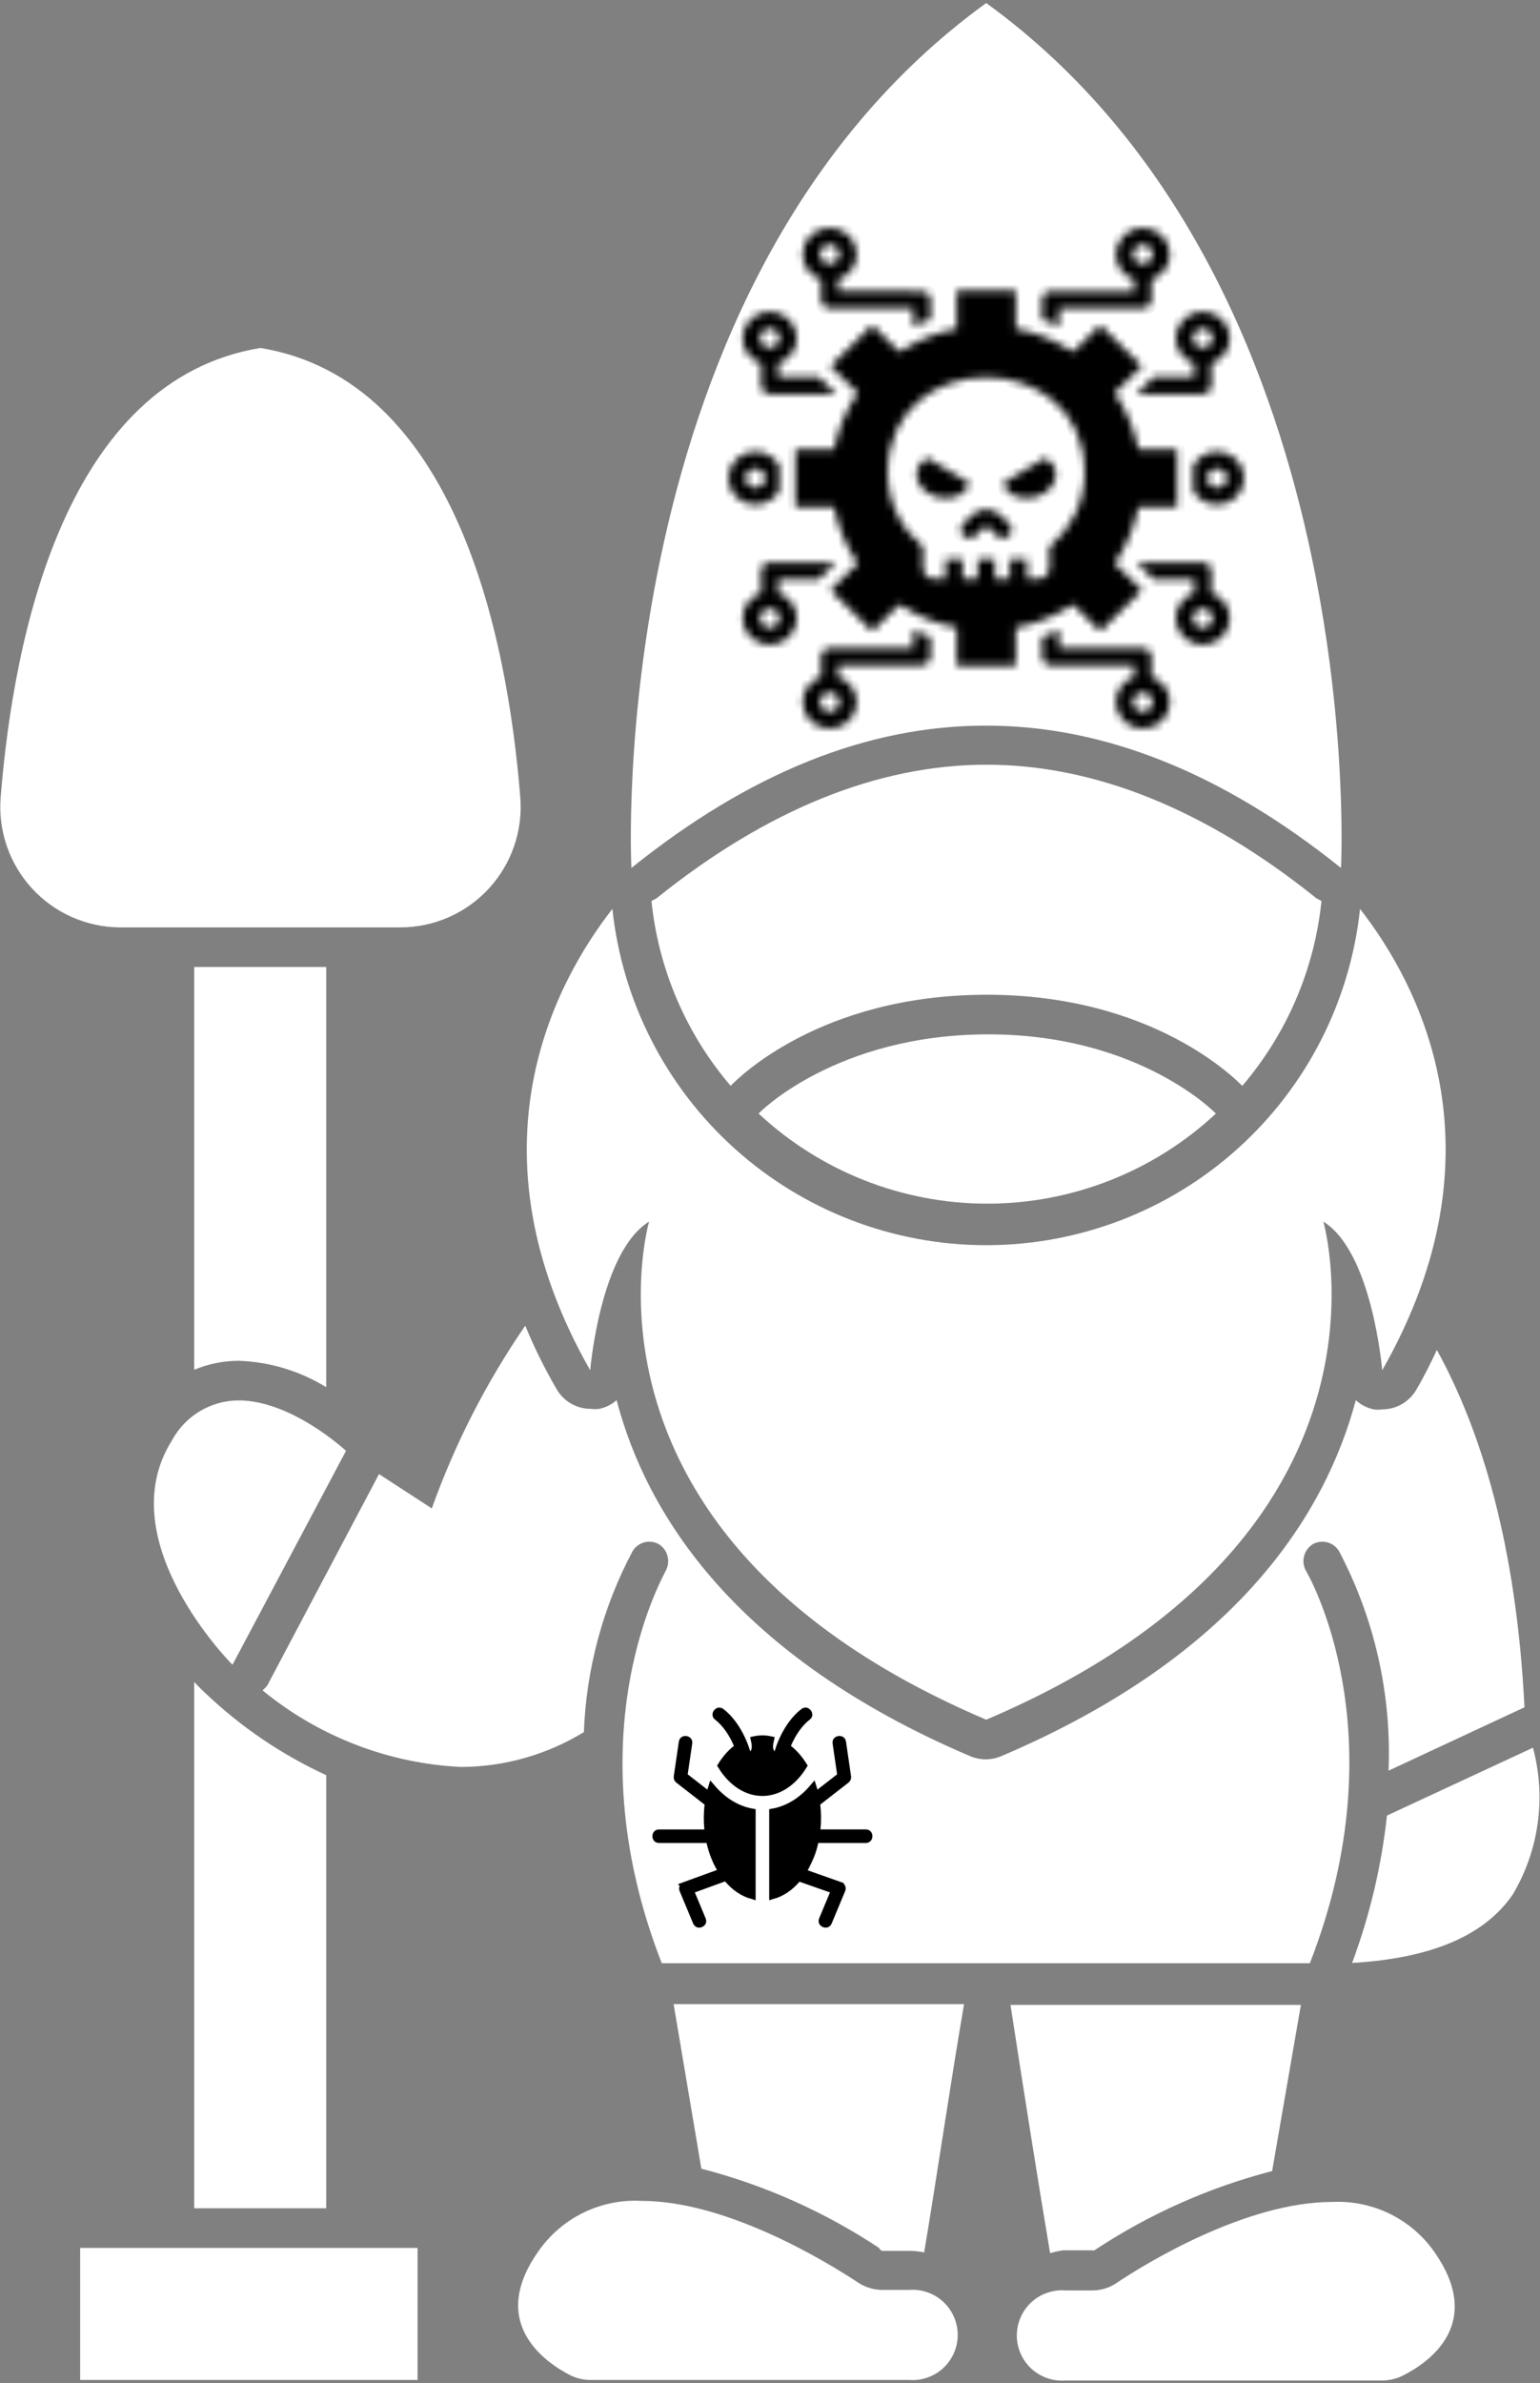<svg width="203" height="314" viewBox="0 0 203 314" fill="none" xmlns="http://www.w3.org/2000/svg">
<rect x="0" y="0" width="203" height="314" fill="#808080" stroke="none"/>
<path d="M31.446 179.307C35.534 179.444 39.516 180.644 43 182.787V127.42H25.6V180.49C27.453 179.717 29.439 179.315 31.446 179.307Z" fill="white"/>
<path d="M25.6 221.624V290.98H43V233.908C37.141 231.212 31.767 227.567 27.096 223.12C27.096 223.12 26.331 222.424 25.6 221.624Z" fill="white"/>
<path d="M34.613 222.737C42.026 228.825 51.202 232.364 60.783 232.829C66.495 232.802 72.091 231.214 76.965 228.236C77.28 219.894 79.481 211.732 83.403 204.363C83.756 203.794 84.317 203.385 84.966 203.222C85.616 203.06 86.303 203.157 86.883 203.493C87.439 203.857 87.837 204.418 87.998 205.063C88.159 205.708 88.072 206.39 87.753 206.973C87.753 207.182 75.294 228.096 87.231 258.686H172.665C184.601 228.096 172.282 207.182 172.143 206.973C171.824 206.39 171.736 205.708 171.898 205.063C172.059 204.418 172.457 203.857 173.013 203.493C173.592 203.157 174.279 203.06 174.929 203.222C175.579 203.385 176.14 203.794 176.493 204.363C181.192 213.267 183.45 223.257 183.035 233.316L200.957 224.964C199.878 203.632 195.285 188.564 189.404 177.88C188.603 179.585 187.733 181.36 186.724 183.065C186.273 183.868 185.616 184.536 184.821 185.001C184.026 185.466 183.121 185.711 182.2 185.71C181.831 185.763 181.456 185.763 181.086 185.71C180.201 185.528 179.383 185.107 178.72 184.492C174.718 199.491 163.095 218.178 131.984 231.402C131.334 231.678 130.636 231.82 129.93 231.82C129.225 231.82 128.527 231.678 127.877 231.402C96.836 218.178 85.212 199.491 81.28 184.492C80.629 185.071 79.837 185.467 78.983 185.64C78.614 185.694 78.239 185.694 77.87 185.64C76.948 185.641 76.044 185.396 75.249 184.932C74.454 184.467 73.797 183.799 73.346 182.996C71.789 180.32 70.417 177.541 69.239 174.678C64.108 182.139 59.967 190.234 56.92 198.76L49.96 194.236L35.24 222.076C35.05 222.314 34.841 222.535 34.613 222.737Z" fill="white"/>
<path d="M178.233 258.651C188.429 258.059 195.633 255.171 199.426 249.603C201.133 246.723 202.247 243.53 202.701 240.213C203.155 236.896 202.941 233.522 202.071 230.289L182.826 239.232C182.105 245.871 180.562 252.393 178.233 258.651Z" fill="white"/>
<path d="M116.254 296.583H119.734H119.943C120.574 296.599 121.203 296.669 121.822 296.792C123.353 287.709 125.302 274.45 127.077 264.08H88.797L92.451 285.76C100.782 287.918 108.697 291.447 115.871 296.2C115.906 296.286 115.958 296.364 116.024 296.43C116.09 296.496 116.168 296.548 116.254 296.583Z" fill="white"/>
<path d="M85.56 160.967C85.56 160.967 73.45 202.553 130 226.6C186.55 202.553 174.44 160.967 174.44 160.967C180.912 164.969 182.2 180.56 182.2 180.56C198.8 151.432 186.828 129.438 179.277 119.764C177.982 131.93 172.232 143.187 163.134 151.367C154.037 159.548 142.235 164.074 130 164.074C117.765 164.074 105.963 159.548 96.866 151.367C87.768 143.187 82.018 131.93 80.723 119.764C73.172 129.438 61.2 151.432 77.8 180.56C77.8 180.56 79.088 164.969 85.56 160.967Z" fill="white"/>
<path d="M119.838 301.733H116.358C115.222 301.744 114.107 301.417 113.157 300.794C108.842 297.94 95.757 290.006 84.586 290.006C82.031 289.862 79.481 290.353 77.161 291.434C74.842 292.514 72.826 294.152 71.292 296.2C64.019 305.979 71.884 311.303 75.225 313.008C76.029 313.392 76.909 313.594 77.8 313.6H119.838C120.656 313.663 121.477 313.556 122.251 313.286C123.026 313.016 123.736 312.589 124.337 312.032C124.938 311.475 125.418 310.8 125.746 310.049C126.075 309.297 126.244 308.486 126.244 307.667C126.244 306.847 126.075 306.036 125.746 305.285C125.418 304.533 124.938 303.858 124.337 303.301C123.736 302.744 123.026 302.317 122.251 302.047C121.477 301.777 120.656 301.67 119.838 301.733Z" fill="white"/>
<path d="M163.756 143.08C169.631 136.21 173.272 127.712 174.196 118.72L173.535 118.372C158.988 106.679 144.338 100.763 130.035 100.763C115.732 100.763 101.081 106.679 86.535 118.372L85.874 118.72C86.797 127.712 90.439 136.21 96.314 143.08C97.149 142.21 108.076 131.074 130.07 131.074C152.063 131.074 162.921 142.28 163.756 143.08Z" fill="white"/>
<path d="M100.002 146.734C108.184 154.361 118.954 158.603 130.139 158.603C141.325 158.603 152.094 154.361 160.276 146.734C160.276 146.734 150.254 136.294 130.278 136.294C110.303 136.294 100.107 146.56 100.002 146.734Z" fill="white"/>
<path d="M130 95.613C145.59 95.613 161.181 101.865 176.771 114.37C176.771 114.37 180.773 37.184 130 0.4C79.227 37.184 83.229 114.37 83.229 114.37C98.819 101.842 114.41 95.59 130 95.613Z" fill="white"/>
<path d="M140.162 296.513H140.44H143.92C144.034 296.544 144.154 296.544 144.268 296.513C151.443 291.76 159.357 288.232 167.688 286.073L171.482 264.184H133.202C134.802 274.624 136.89 287.813 138.422 296.896C138.99 296.722 139.572 296.594 140.162 296.513Z" fill="white"/>
<path d="M143.92 301.803H140.44C139.623 301.74 138.801 301.847 138.027 302.117C137.253 302.387 136.543 302.813 135.941 303.371C135.34 303.928 134.86 304.603 134.532 305.354C134.204 306.105 134.034 306.916 134.034 307.736C134.034 308.556 134.204 309.367 134.532 310.118C134.86 310.869 135.34 311.545 135.941 312.102C136.543 312.659 137.253 313.086 138.027 313.356C138.801 313.625 139.623 313.732 140.44 313.67H182.2C183.103 313.668 183.995 313.466 184.81 313.078C188.29 311.373 196.016 306.118 188.742 296.27C187.215 294.254 185.218 292.643 182.925 291.575C180.632 290.508 178.114 290.017 175.588 290.145C164.382 290.145 151.228 298.079 147.017 300.933C146.089 301.512 145.014 301.814 143.92 301.803Z" fill="white"/>
<path d="M45.61 191.174C45.61 191.174 38.476 184.527 31.447 184.527C29.648 184.535 27.884 185.027 26.341 185.952C24.798 186.877 23.532 188.199 22.677 189.782C14.29 203.04 30.646 219.362 30.646 219.362L45.61 191.174Z" fill="white"/>
<path d="M68.578 105.009C66.873 83.816 60.052 50.094 34.335 45.849C8.618 50.06 1.797 83.781 0.092 105.009C-0.091 107.189 0.18 109.384 0.886 111.455C1.593 113.527 2.72 115.429 4.198 117.044C5.675 118.658 7.47 119.95 9.47 120.837C11.471 121.724 13.633 122.188 15.821 122.2H52.779C54.973 122.198 57.143 121.741 59.151 120.858C61.16 119.975 62.964 118.685 64.448 117.069C65.933 115.454 67.067 113.548 67.778 111.472C68.488 109.396 68.761 107.195 68.578 105.009Z" fill="white"/>
<path d="M10.566 313.6H25.6H43H55.041V296.2H10.566V313.6Z" fill="white"/>
<mask id="path-16-inside-1_178_46" fill="white">
<path fill-rule="evenodd" clip-rule="evenodd" d="M141.447 46.368L145.043 42.836L150.546 48.24L146.932 51.771C148.455 53.973 149.524 56.487 150.062 59.181H155.167V66.821H150.062C149.527 69.513 148.455 72.032 146.932 74.231L150.546 77.765L145.043 83.171L141.447 79.64C139.204 81.119 136.644 82.186 133.9 82.696V87.709L126.12 87.703V82.69C123.358 82.18 120.816 81.116 118.573 79.634L114.977 83.166L109.471 77.759L113.067 74.225C111.562 72.026 110.475 69.51 109.94 66.815H104.853V59.181H109.94C110.475 56.486 111.565 53.972 113.067 51.771L109.471 48.239L114.977 42.836L118.573 46.367C120.816 44.889 123.358 43.822 126.12 43.311V38.298H133.9V43.311C136.644 43.819 139.204 44.886 141.447 46.368ZM151.788 36.821V39.483C151.788 40.09 151.268 40.6 150.65 40.6H139.623V42.968C138.887 42.621 138.135 42.329 137.363 42.064V39.483C137.363 38.859 137.865 38.366 138.501 38.366H149.509V36.821C148.105 36.345 147.083 35.048 147.083 33.502C147.083 31.563 148.69 30.003 150.647 30.003C152.604 30.003 154.211 31.566 154.211 33.502C154.214 35.048 153.192 36.342 151.788 36.821ZM108.233 36.821V39.483C108.233 40.09 108.734 40.6 109.37 40.6H120.379V42.968C121.115 42.621 121.884 42.329 122.654 42.064V39.483C122.654 38.859 122.134 38.366 121.516 38.366L110.489 38.363V36.818C111.912 36.343 112.933 35.045 112.933 33.499C112.933 31.56 111.327 30 109.37 30C107.395 30 105.806 31.563 105.806 33.499C105.806 35.048 106.81 36.342 108.233 36.821ZM110.49 89.182V87.639H121.517C122.134 87.639 122.654 87.129 122.654 86.523V83.945C121.885 83.68 121.116 83.388 120.379 83.041V85.406H109.37C108.735 85.406 108.233 85.916 108.233 86.523V89.182C106.828 89.66 105.807 90.973 105.807 92.501C105.807 94.44 107.396 96 109.37 96C111.328 96 112.934 94.44 112.934 92.501C112.934 90.976 111.915 89.66 110.49 89.182ZM110.208 74.1H101.474C100.838 74.1 100.336 74.593 100.336 75.203V78.142C98.914 78.603 97.892 79.918 97.892 81.46C97.892 83.382 99.499 84.96 101.474 84.96C103.431 84.96 105.037 83.385 105.037 81.46C105.037 79.918 104.016 78.603 102.593 78.142V76.319H107.93L110.208 74.1ZM102.727 61.368C102.124 60.266 100.936 59.493 99.564 59.493C97.607 59.493 96 61.071 96 62.993C96 64.932 97.607 66.492 99.564 66.492C100.936 66.492 102.124 65.734 102.727 64.634V61.368ZM107.933 49.684H102.593V47.861C104.016 47.404 105.037 46.085 105.037 44.543C105.037 42.621 103.431 41.044 101.473 41.044C99.499 41.044 97.892 42.618 97.892 44.543C97.892 46.085 98.913 47.401 100.336 47.861V50.801C100.336 51.407 100.838 51.903 101.473 51.903H110.207L107.933 49.684ZM108.063 33.499C108.063 32.794 108.648 32.219 109.37 32.219C110.089 32.219 110.659 32.794 110.659 33.499C110.659 34.191 110.074 34.765 109.37 34.765C108.651 34.768 108.063 34.191 108.063 33.499ZM100.166 44.543C100.166 43.837 100.737 43.28 101.473 43.28C102.192 43.28 102.762 43.837 102.762 44.543C102.762 45.248 102.177 45.826 101.473 45.826C100.752 45.823 100.166 45.248 100.166 44.543ZM98.275 62.993C98.275 62.287 98.842 61.73 99.564 61.73C100.282 61.73 100.87 62.287 100.87 62.993C100.87 63.699 100.285 64.276 99.564 64.276C98.863 64.273 98.275 63.701 98.275 62.993ZM100.166 81.46C100.166 80.754 100.737 80.177 101.473 80.177C102.192 80.177 102.762 80.751 102.762 81.46C102.762 82.151 102.177 82.726 101.473 82.726C100.752 82.726 100.166 82.151 100.166 81.46ZM108.063 92.503C108.063 91.798 108.648 91.238 109.37 91.238C110.089 91.238 110.659 91.795 110.659 92.503C110.659 93.209 110.074 93.787 109.37 93.787C108.651 93.784 108.063 93.209 108.063 92.503ZM149.51 89.182V87.639H138.502C137.866 87.639 137.364 87.129 137.364 86.522V83.945C138.136 83.679 138.888 83.388 139.624 83.041V85.406H150.651C151.269 85.406 151.789 85.916 151.789 86.523V89.182C153.196 89.66 154.215 90.972 154.215 92.501C154.215 94.44 152.626 96 150.651 96C148.676 96 147.087 94.44 147.087 92.501C147.087 90.975 148.106 89.66 149.51 89.182ZM149.813 74.1H158.547C159.165 74.1 159.685 74.593 159.685 75.202V78.142C161.092 78.603 162.111 79.918 162.111 81.46C162.111 83.382 160.522 84.96 158.547 84.96C156.572 84.96 154.983 83.385 154.983 81.46C154.983 79.918 156.005 78.603 157.41 78.142V76.319H152.073L149.813 74.1ZM157.291 61.368C157.876 60.266 159.082 59.493 160.436 59.493C162.411 59.493 164 61.071 164 62.992C164 64.932 162.411 66.492 160.436 66.492C159.064 66.492 157.876 65.734 157.291 64.634V61.368ZM152.073 49.684H157.41V47.861C156.005 47.403 154.984 46.085 154.984 44.543C154.984 42.621 156.59 41.043 158.547 41.043C160.522 41.043 162.111 42.618 162.111 44.543C162.111 46.085 161.09 47.4 159.685 47.861V50.801C159.685 51.407 159.165 51.903 158.547 51.903L149.813 51.906L152.073 49.684ZM151.954 33.499C151.954 32.794 151.369 32.219 150.648 32.219C149.929 32.219 149.341 32.794 149.341 33.499C149.341 34.19 149.926 34.765 150.648 34.765C151.369 34.765 151.954 34.19 151.954 33.499ZM159.854 44.542C159.854 43.837 159.269 43.28 158.548 43.28C157.829 43.28 157.241 43.837 157.241 44.542C157.241 45.248 157.826 45.826 158.548 45.826C159.266 45.823 159.854 45.248 159.854 44.542ZM161.743 62.993C161.743 62.287 161.158 61.73 160.436 61.73C159.718 61.73 159.148 62.287 159.148 62.993C159.148 63.698 159.715 64.276 160.436 64.276C161.158 64.273 161.743 63.701 161.743 62.993ZM159.854 81.46C159.854 80.754 159.269 80.177 158.548 80.177C157.829 80.177 157.241 80.751 157.241 81.46C157.241 82.151 157.826 82.726 158.548 82.726C159.266 82.726 159.854 82.151 159.854 81.46ZM151.954 92.503C151.954 91.797 151.369 91.238 150.648 91.238C149.929 91.238 149.341 91.795 149.341 92.503C149.341 93.209 149.926 93.786 150.648 93.786C151.369 93.783 151.954 93.209 151.954 92.503ZM142.986 62.286C142.986 66.214 141.177 69.714 138.335 72.064V74.841C138.335 75.645 137.667 76.287 136.862 76.287H135.389V73.642H133.114V76.287H131.139V73.642H128.879V76.287H126.889V73.642H124.629V76.287H123.156C122.336 76.287 121.668 75.645 121.668 74.841V72.064C118.823 69.717 117.017 66.215 117.017 62.286C117.017 45.51 142.986 45.51 142.986 62.286ZM132.211 63.648C132.597 65.144 134.453 65.981 136.36 65.523C138.284 65.062 139.523 63.467 139.154 61.957C138.97 61.251 138.451 60.691 137.75 60.347L132.211 63.648ZM127.792 63.648C127.424 65.144 125.565 65.981 123.643 65.523C121.737 65.062 120.498 63.467 120.866 61.957C121.051 61.251 121.57 60.691 122.256 60.347L127.792 63.648ZM128.597 70.583C128.163 71.008 127.442 71.008 126.99 70.583C126.556 70.139 126.556 69.434 126.99 69.008L128.145 67.874C128.665 67.381 129.333 67.118 130.001 67.118C130.673 67.118 131.356 67.381 131.858 67.874H131.872L133.01 69.008C133.461 69.434 133.461 70.142 133.01 70.583C132.576 71.008 131.855 71.008 131.403 70.583L130.266 69.448C130.197 69.381 130.096 69.349 129.998 69.349C129.915 69.349 129.814 69.384 129.749 69.448L128.597 70.583Z"/>
</mask>
<path fill-rule="evenodd" clip-rule="evenodd" d="M141.447 46.368L145.043 42.836L150.546 48.24L146.932 51.771C148.455 53.973 149.524 56.487 150.062 59.181H155.167V66.821H150.062C149.527 69.513 148.455 72.032 146.932 74.231L150.546 77.765L145.043 83.171L141.447 79.64C139.204 81.119 136.644 82.186 133.9 82.696V87.709L126.12 87.703V82.69C123.358 82.18 120.816 81.116 118.573 79.634L114.977 83.166L109.471 77.759L113.067 74.225C111.562 72.026 110.475 69.51 109.94 66.815H104.853V59.181H109.94C110.475 56.486 111.565 53.972 113.067 51.771L109.471 48.239L114.977 42.836L118.573 46.367C120.816 44.889 123.358 43.822 126.12 43.311V38.298H133.9V43.311C136.644 43.819 139.204 44.886 141.447 46.368ZM151.788 36.821V39.483C151.788 40.09 151.268 40.6 150.65 40.6H139.623V42.968C138.887 42.621 138.135 42.329 137.363 42.064V39.483C137.363 38.859 137.865 38.366 138.501 38.366H149.509V36.821C148.105 36.345 147.083 35.048 147.083 33.502C147.083 31.563 148.69 30.003 150.647 30.003C152.604 30.003 154.211 31.566 154.211 33.502C154.214 35.048 153.192 36.342 151.788 36.821ZM108.233 36.821V39.483C108.233 40.09 108.734 40.6 109.37 40.6H120.379V42.968C121.115 42.621 121.884 42.329 122.654 42.064V39.483C122.654 38.859 122.134 38.366 121.516 38.366L110.489 38.363V36.818C111.912 36.343 112.933 35.045 112.933 33.499C112.933 31.56 111.327 30 109.37 30C107.395 30 105.806 31.563 105.806 33.499C105.806 35.048 106.81 36.342 108.233 36.821ZM110.49 89.182V87.639H121.517C122.134 87.639 122.654 87.129 122.654 86.523V83.945C121.885 83.68 121.116 83.388 120.379 83.041V85.406H109.37C108.735 85.406 108.233 85.916 108.233 86.523V89.182C106.828 89.66 105.807 90.973 105.807 92.501C105.807 94.44 107.396 96 109.37 96C111.328 96 112.934 94.44 112.934 92.501C112.934 90.976 111.915 89.66 110.49 89.182ZM110.208 74.1H101.474C100.838 74.1 100.336 74.593 100.336 75.203V78.142C98.914 78.603 97.892 79.918 97.892 81.46C97.892 83.382 99.499 84.96 101.474 84.96C103.431 84.96 105.037 83.385 105.037 81.46C105.037 79.918 104.016 78.603 102.593 78.142V76.319H107.93L110.208 74.1ZM102.727 61.368C102.124 60.266 100.936 59.493 99.564 59.493C97.607 59.493 96 61.071 96 62.993C96 64.932 97.607 66.492 99.564 66.492C100.936 66.492 102.124 65.734 102.727 64.634V61.368ZM107.933 49.684H102.593V47.861C104.016 47.404 105.037 46.085 105.037 44.543C105.037 42.621 103.431 41.044 101.473 41.044C99.499 41.044 97.892 42.618 97.892 44.543C97.892 46.085 98.913 47.401 100.336 47.861V50.801C100.336 51.407 100.838 51.903 101.473 51.903H110.207L107.933 49.684ZM108.063 33.499C108.063 32.794 108.648 32.219 109.37 32.219C110.089 32.219 110.659 32.794 110.659 33.499C110.659 34.191 110.074 34.765 109.37 34.765C108.651 34.768 108.063 34.191 108.063 33.499ZM100.166 44.543C100.166 43.837 100.737 43.28 101.473 43.28C102.192 43.28 102.762 43.837 102.762 44.543C102.762 45.248 102.177 45.826 101.473 45.826C100.752 45.823 100.166 45.248 100.166 44.543ZM98.275 62.993C98.275 62.287 98.842 61.73 99.564 61.73C100.282 61.73 100.87 62.287 100.87 62.993C100.87 63.699 100.285 64.276 99.564 64.276C98.863 64.273 98.275 63.701 98.275 62.993ZM100.166 81.46C100.166 80.754 100.737 80.177 101.473 80.177C102.192 80.177 102.762 80.751 102.762 81.46C102.762 82.151 102.177 82.726 101.473 82.726C100.752 82.726 100.166 82.151 100.166 81.46ZM108.063 92.503C108.063 91.798 108.648 91.238 109.37 91.238C110.089 91.238 110.659 91.795 110.659 92.503C110.659 93.209 110.074 93.787 109.37 93.787C108.651 93.784 108.063 93.209 108.063 92.503ZM149.51 89.182V87.639H138.502C137.866 87.639 137.364 87.129 137.364 86.522V83.945C138.136 83.679 138.888 83.388 139.624 83.041V85.406H150.651C151.269 85.406 151.789 85.916 151.789 86.523V89.182C153.196 89.66 154.215 90.972 154.215 92.501C154.215 94.44 152.626 96 150.651 96C148.676 96 147.087 94.44 147.087 92.501C147.087 90.975 148.106 89.66 149.51 89.182ZM149.813 74.1H158.547C159.165 74.1 159.685 74.593 159.685 75.202V78.142C161.092 78.603 162.111 79.918 162.111 81.46C162.111 83.382 160.522 84.96 158.547 84.96C156.572 84.96 154.983 83.385 154.983 81.46C154.983 79.918 156.005 78.603 157.41 78.142V76.319H152.073L149.813 74.1ZM157.291 61.368C157.876 60.266 159.082 59.493 160.436 59.493C162.411 59.493 164 61.071 164 62.992C164 64.932 162.411 66.492 160.436 66.492C159.064 66.492 157.876 65.734 157.291 64.634V61.368ZM152.073 49.684H157.41V47.861C156.005 47.403 154.984 46.085 154.984 44.543C154.984 42.621 156.59 41.043 158.547 41.043C160.522 41.043 162.111 42.618 162.111 44.543C162.111 46.085 161.09 47.4 159.685 47.861V50.801C159.685 51.407 159.165 51.903 158.547 51.903L149.813 51.906L152.073 49.684ZM151.954 33.499C151.954 32.794 151.369 32.219 150.648 32.219C149.929 32.219 149.341 32.794 149.341 33.499C149.341 34.19 149.926 34.765 150.648 34.765C151.369 34.765 151.954 34.19 151.954 33.499ZM159.854 44.542C159.854 43.837 159.269 43.28 158.548 43.28C157.829 43.28 157.241 43.837 157.241 44.542C157.241 45.248 157.826 45.826 158.548 45.826C159.266 45.823 159.854 45.248 159.854 44.542ZM161.743 62.993C161.743 62.287 161.158 61.73 160.436 61.73C159.718 61.73 159.148 62.287 159.148 62.993C159.148 63.698 159.715 64.276 160.436 64.276C161.158 64.273 161.743 63.701 161.743 62.993ZM159.854 81.46C159.854 80.754 159.269 80.177 158.548 80.177C157.829 80.177 157.241 80.751 157.241 81.46C157.241 82.151 157.826 82.726 158.548 82.726C159.266 82.726 159.854 82.151 159.854 81.46ZM151.954 92.503C151.954 91.797 151.369 91.238 150.648 91.238C149.929 91.238 149.341 91.795 149.341 92.503C149.341 93.209 149.926 93.786 150.648 93.786C151.369 93.783 151.954 93.209 151.954 92.503ZM142.986 62.286C142.986 66.214 141.177 69.714 138.335 72.064V74.841C138.335 75.645 137.667 76.287 136.862 76.287H135.389V73.642H133.114V76.287H131.139V73.642H128.879V76.287H126.889V73.642H124.629V76.287H123.156C122.336 76.287 121.668 75.645 121.668 74.841V72.064C118.823 69.717 117.017 66.215 117.017 62.286C117.017 45.51 142.986 45.51 142.986 62.286ZM132.211 63.648C132.597 65.144 134.453 65.981 136.36 65.523C138.284 65.062 139.523 63.467 139.154 61.957C138.97 61.251 138.451 60.691 137.75 60.347L132.211 63.648ZM127.792 63.648C127.424 65.144 125.565 65.981 123.643 65.523C121.737 65.062 120.498 63.467 120.866 61.957C121.051 61.251 121.57 60.691 122.256 60.347L127.792 63.648ZM128.597 70.583C128.163 71.008 127.442 71.008 126.99 70.583C126.556 70.139 126.556 69.434 126.99 69.008L128.145 67.874C128.665 67.381 129.333 67.118 130.001 67.118C130.673 67.118 131.356 67.381 131.858 67.874H131.872L133.01 69.008C133.461 69.434 133.461 70.142 133.01 70.583C132.576 71.008 131.855 71.008 131.403 70.583L130.266 69.448C130.197 69.381 130.096 69.349 129.998 69.349C129.915 69.349 129.814 69.384 129.749 69.448L128.597 70.583Z" fill="black" stroke="black" stroke-width="2" mask="url(#path-16-inside-1_178_46)"/>
<path d="M90.418 229.25C90.535 229.267 90.629 229.32 90.685 229.385C90.731 229.44 90.773 229.527 90.751 229.679L90.158 233.727L90.116 234.015L90.347 234.194L92.936 236.206L93.504 236.648L93.72 235.961L93.83 235.607C95.201 237.211 97.001 238.426 99.107 238.809V249.724C97.948 249.392 96.867 248.652 95.953 247.584L95.728 247.32L95.401 247.438L91.421 248.89L90.93 249.069L91.131 249.552L92.555 252.966C92.614 253.107 92.595 253.2 92.564 253.265C92.526 253.341 92.448 253.416 92.339 253.462C92.23 253.507 92.121 253.51 92.04 253.482C91.989 253.465 91.931 253.431 91.88 253.354L91.832 253.264L90.043 248.974C89.972 248.772 90.076 248.55 90.278 248.477L90.277 248.476L94.681 246.87L95.241 246.666L94.942 246.15C94.351 245.13 93.906 243.974 93.624 242.733L93.535 242.344H86.882C86.726 242.344 86.644 242.29 86.596 242.235C86.539 242.171 86.5 242.07 86.5 241.952C86.5 241.834 86.539 241.732 86.596 241.668C86.644 241.613 86.726 241.56 86.882 241.56L92.848 241.561H93.4L93.346 241.011C93.242 239.962 93.25 238.887 93.371 237.843L93.403 237.563L93.182 237.391L89.456 234.495L89.455 234.494C89.335 234.401 89.283 234.251 89.311 234.107L89.315 234.084L89.976 229.573V229.571C89.998 229.417 90.063 229.344 90.124 229.305C90.195 229.258 90.301 229.233 90.418 229.25ZM110.582 229.249C110.699 229.232 110.804 229.256 110.876 229.303C110.937 229.342 111.002 229.415 111.024 229.568L111.686 234.092L111.688 234.102L111.688 234.111C111.715 234.251 111.663 234.399 111.544 234.492L107.818 237.389L107.596 237.562L107.629 237.841C107.751 238.884 107.759 239.957 107.654 241.009L107.6 241.558H114.118C114.274 241.558 114.356 241.612 114.404 241.667C114.461 241.731 114.5 241.832 114.5 241.95C114.5 242.068 114.461 242.17 114.404 242.234C114.356 242.289 114.274 242.343 114.118 242.343H107.463L107.375 242.732C107.051 244.163 106.771 244.705 106.188 245.914C106.136 246.01 106.086 246.101 106.035 246.187L105.724 246.711L106.299 246.914L110.72 248.475V248.476C110.922 248.55 111.025 248.771 110.954 248.973L109.166 253.263C109.107 253.405 109.026 253.458 108.958 253.481C108.877 253.509 108.768 253.506 108.659 253.461C108.55 253.416 108.472 253.341 108.435 253.265C108.403 253.2 108.384 253.105 108.442 252.964L109.867 249.551L110.071 249.062L109.571 248.887L105.557 247.479L105.235 247.365L105.013 247.623C104.107 248.67 103.038 249.396 101.893 249.724V238.81C103.998 238.428 105.798 237.211 107.168 235.607L107.279 235.962L107.494 236.648L108.062 236.207L110.652 234.194L110.882 234.016L110.84 233.727L110.249 229.682C110.227 229.528 110.268 229.44 110.315 229.385C110.371 229.32 110.465 229.266 110.582 229.249ZM106.232 225.506C106.316 225.522 106.408 225.578 106.48 225.671C106.553 225.764 106.583 225.868 106.578 225.952C106.574 226.024 106.543 226.114 106.422 226.207C105.266 227.097 104.386 228.472 103.796 229.85L103.645 230.201L103.945 230.438C104.7 231.034 105.349 231.797 105.884 232.655C104.411 235.029 102.422 236.149 100.498 236.149C98.574 236.149 96.584 235.029 95.111 232.655C95.648 231.797 96.298 231.034 97.053 230.438L97.353 230.201L97.202 229.85C96.613 228.472 95.732 227.096 94.576 226.207C94.455 226.114 94.424 226.023 94.42 225.952C94.415 225.868 94.445 225.764 94.517 225.671C94.589 225.578 94.682 225.522 94.766 225.506C94.819 225.495 94.886 225.496 94.968 225.537L95.055 225.592C96.644 226.816 97.799 228.877 98.423 230.919L98.695 231.811L99.287 231.09C99.597 230.712 99.617 230.244 99.581 229.874C99.562 229.677 99.52 229.469 99.477 229.272C100.154 229.131 100.843 229.131 101.521 229.272C101.477 229.469 101.437 229.677 101.418 229.874C101.382 230.243 101.401 230.712 101.711 231.09L102.303 231.812L102.575 230.919C103.199 228.878 104.354 226.816 105.943 225.592C106.065 225.498 106.162 225.492 106.232 225.506Z" fill="black" stroke="black"/>
</svg>
